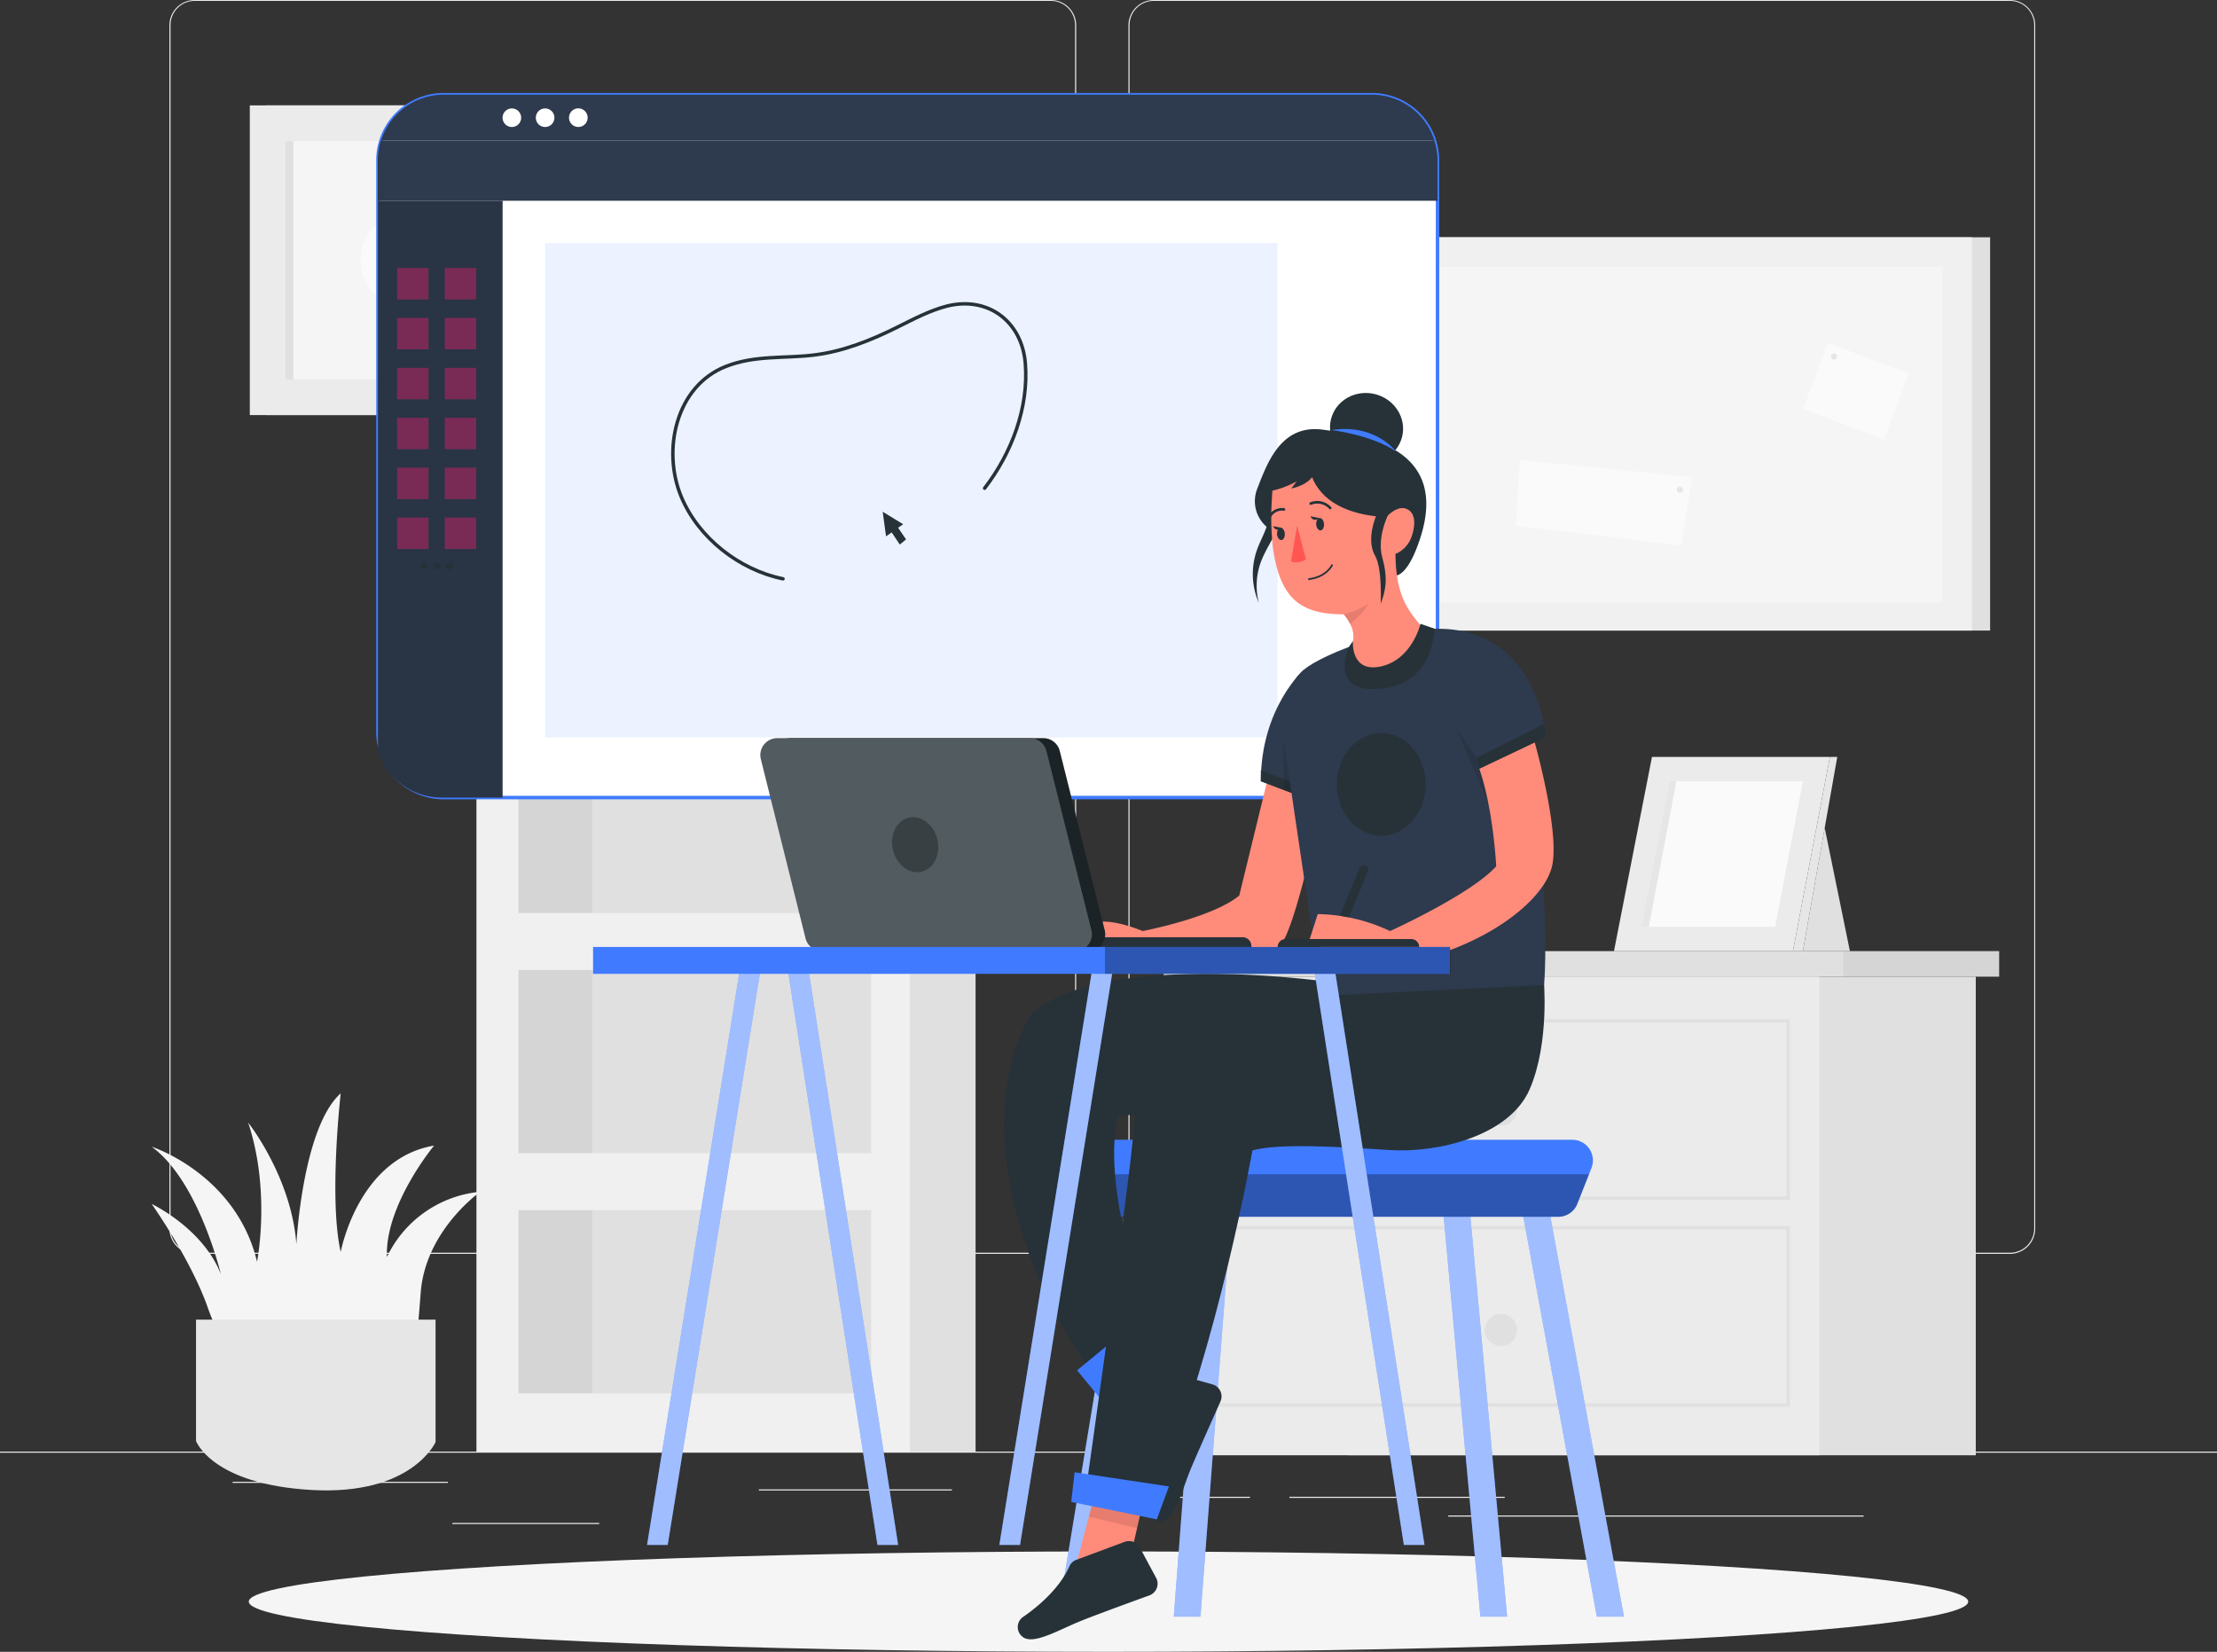 <svg xmlns="http://www.w3.org/2000/svg" width="640.272" height="477.08" viewBox="0 0 640.272 477.08"><rect x="0" y="0" width="640.272" height="477.08" fill="#333333" stroke="none"/><defs><style>.a{fill:#f5f5f5;}.b{fill:#ebebeb;}.c{fill:#e0e0e0;}.d{fill:#f0f0f0;}.e{opacity:0.05;}.f{fill:#fafafa;}.g{fill:#e6e6e6;}.h,.r,.x,.y{fill:none;}.h{stroke:#e0e0e0;}.h,.k{stroke-miterlimit:10;}.i,.p{fill:#407bff;}.j,.k,.m,.n,.u,.z{fill:#fff;}.j{opacity:0.8;}.k{stroke:#407bff;}.l{fill:#2e3a4d;}.n{opacity:0;}.o,.p{opacity:0.1;}.q{fill:#ed1e6b;opacity:0.41;}.r,.x,.y{stroke:#263238;stroke-linecap:round;stroke-linejoin:round;}.s{fill:#263238;}.t{fill:#ff8b7b;}.u{opacity:0.5;}.v{opacity:0.3;}.w{fill:#ff5652;}.x{stroke-width:0.5px;}.y{stroke-width:0.75px;}.z{opacity:0.2;}</style></defs><g transform="translate(0 -55)"><g transform="translate(71.851 503.088)"><ellipse class="a" cx="248.285" cy="14.496" rx="248.285" ry="14.496"/></g><g transform="translate(0 55)"><rect class="b" width="640.272" height="0.32" transform="translate(0 419.25)"/><rect class="b" width="42.412" height="0.32" transform="translate(130.641 439.854)"/><rect class="b" width="55.768" height="0.32" transform="translate(219.152 430.161)"/><rect class="b" width="62.183" height="0.32" transform="translate(67.177 427.971)"/><rect class="b" width="43.91" height="0.32" transform="translate(317.076 432.299)"/><rect class="b" width="62.196" height="0.32" transform="translate(372.382 432.299)"/><rect class="b" width="119.961" height="0.32" transform="translate(418.252 437.703)"/><path class="b" d="M292.77,417.138H45.509a7.312,7.312,0,0,1-7.3-7.312V62.248A7.312,7.312,0,0,1,45.509,55H292.77a7.312,7.312,0,0,1,7.312,7.312h0V409.826A7.312,7.312,0,0,1,292.77,417.138ZM45.509,55.256a6.992,6.992,0,0,0-6.979,6.992V409.826a6.992,6.992,0,0,0,6.979,6.992H292.77a7.017,7.017,0,0,0,6.992-6.992V62.248a7.017,7.017,0,0,0-6.992-6.992Z" transform="translate(10.72 -55)"/><path class="b" d="M509.085,417.138H261.812a7.337,7.337,0,0,1-7.312-7.312V62.248A7.325,7.325,0,0,1,261.812,55H509.085a7.312,7.312,0,0,1,7.286,7.248V409.826a7.3,7.3,0,0,1-7.286,7.312ZM261.812,55.256a7.017,7.017,0,0,0-6.992,6.992V409.826a7.017,7.017,0,0,0,6.992,6.992H509.085a7.017,7.017,0,0,0,6.992-6.992V62.248a7.018,7.018,0,0,0-6.992-6.992Z" transform="translate(71.399 -55)"/><rect class="c" width="125.199" height="292.169" transform="translate(156.547 127.081)"/><rect class="d" width="125.199" height="292.169" transform="translate(137.595 127.081)"/><rect class="c" width="101.867" height="52.887" transform="translate(149.734 349.525)"/><rect class="c" width="101.867" height="52.899" transform="translate(149.734 280.158)"/><rect class="c" width="101.867" height="52.899" transform="translate(149.734 210.803)"/><rect class="c" width="101.867" height="52.899" transform="translate(149.734 141.449)"/><rect class="e" width="21.283" height="52.899" transform="translate(149.734 141.449)"/><rect class="e" width="21.283" height="52.899" transform="translate(149.734 210.803)"/><rect class="e" width="21.283" height="52.899" transform="translate(149.734 280.158)"/><rect class="e" width="21.283" height="52.887" transform="translate(149.734 349.525)"/><rect class="c" width="89.446" height="89.446" transform="translate(76.833 30.439)"/><rect class="b" width="89.446" height="89.446" transform="translate(72.146 30.439)"/><rect class="a" width="68.868" height="68.868" transform="translate(82.441 40.734)"/><rect class="c" width="2.279" height="68.868" transform="translate(82.441 40.734)"/><circle class="f" cx="13.651" cy="13.651" r="13.651" transform="translate(98.451 74.895) rotate(-44.26)"/><path class="a" d="M62.321,383.414s-7.056-6.083-11.935-20S34.2,333.537,34.2,333.537s14.79,6.992,20,20.3c0,0-6.4-26.968-20-36.828,0,0,24.33,7.837,30.439,33.2,0,0,4.059-20.143-2.561-40.158,0,0,12.46,15.661,13.92,35.087,0,0,1.729-33.64,12.805-43.539,0,0-3.483,30.451,0,45.818,0,0,4.93-26.968,26.968-30.733,0,0-14.214,17.108-13.625,32.18a33.294,33.294,0,0,1,26.968-18.837s-15.776,11.051-17.2,29.03-1.46,23.485-11.025,26.1S62.321,383.414,62.321,383.414Z" transform="translate(9.595 14.182)"/><path class="g" d="M44.21,352.64v35.036s4.508,12.549,33.461,14.163S113.385,388,113.385,388V352.64Z" transform="translate(12.403 28.501)"/><rect class="c" width="181.389" height="138.235" transform="translate(389.222 282.078)"/><rect class="b" width="181.389" height="138.235" transform="translate(344.057 282.078)"/><rect class="h" width="165.882" height="51.209" transform="translate(350.536 294.871)"/><rect class="h" width="165.882" height="51.209" transform="translate(350.536 354.609)"/><circle class="c" cx="4.648" cy="4.648" r="4.648" transform="translate(428.829 315.821)"/><circle class="c" cx="4.648" cy="4.648" r="4.648" transform="translate(428.829 379.464)"/><rect class="c" width="241.293" height="7.376" transform="translate(336.066 274.702)"/><rect class="e" width="45.062" height="7.376" transform="translate(532.297 274.702)"/><rect class="c" width="200.892" height="113.584" transform="translate(373.855 68.535)"/><rect class="d" width="200.892" height="113.584" transform="translate(368.605 68.535)"/><rect class="a" width="184.603" height="96.976" transform="translate(376.442 77.114)"/><rect class="c" width="2.01" height="96.976" transform="translate(376.442 77.114)"/><rect class="f" width="24.932" height="20.373" transform="translate(527.9 99.068) rotate(20.58)"/><circle class="g" cx="0.884" cy="0.884" r="0.884" transform="translate(528.775 102.085)"/><path class="f" d="M343.061,158.73l49.66,4.994-3.035,19.746-47.816-5.724Z" transform="translate(95.91 -25.899)"/><path class="g" d="M379.937,165.654a.884.884,0,1,1-.884-.884A.884.884,0,0,1,379.937,165.654Z" transform="translate(106.094 -24.205)"/><path class="b" d="M364,281.808l10.974-56.088h51.388l-10.68,56.088Z" transform="translate(102.118 -7.105)"/><path class="f" d="M370.11,273.237l8.221-42.027h38.506l-8,42.027Z" transform="translate(103.832 -5.565)"/><path class="g" d="M380.316,231.21l-7.965,42.027H370.11l8.221-42.027Z" transform="translate(103.832 -5.565)"/><path class="g" d="M415.04,225.72h2.126l-9.937,56.088H404.36Z" transform="translate(113.441 -7.105)"/><path class="c" d="M412.9,241.7l7.286,35.625H406.6Z" transform="translate(114.07 -2.622)"/></g><g transform="translate(109.102 82.352)"><path class="i" d="M331.691,100.28v153.4a18.965,18.965,0,0,1-18.965,18.978H297.5V100.28Z" transform="translate(-25.64 -69.649)"/><path class="j" d="M331.691,100.28v153.4a18.965,18.965,0,0,1-18.965,18.978H297.5V100.28Z" transform="translate(-25.64 -69.649)"/><path class="k" d="M391.239,95.338V260.387a18.965,18.965,0,0,1-18.965,18.978H104.218A18.978,18.978,0,0,1,85.24,260.387V95.338A18.965,18.965,0,0,1,104.218,76.36H372.274a18.965,18.965,0,0,1,18.965,18.978Z" transform="translate(-85.189 -76.36)"/><path class="l" d="M390.177,89.639H85.92A18.978,18.978,0,0,1,104.027,76.36H372.083A18.978,18.978,0,0,1,390.177,89.639Z" transform="translate(-84.998 -76.36)"/><circle class="m" cx="2.689" cy="2.689" r="2.689" transform="translate(36.035 3.957)"/><circle class="m" cx="2.689" cy="2.689" r="2.689" transform="translate(45.639 3.957)"/><path class="m" d="M133.714,82.142a2.689,2.689,0,1,1-.783-1.91,2.7,2.7,0,0,1,.783,1.91Z" transform="translate(-73.106 -75.496)"/><path class="l" d="M391.25,92.429v11.653H85.2V92.429a19.071,19.071,0,0,1,.871-5.7l304.257,0a19.066,19.066,0,0,1,.922,5.7Z" transform="translate(-85.2 -73.451)"/><path class="n" d="M391.25,92.429v11.653H85.2V92.429a19.071,19.071,0,0,1,.871-5.7l304.257,0a19.066,19.066,0,0,1,.922,5.7Z" transform="translate(-85.2 -73.451)"/><path class="l" d="M121.236,100.28V272.654H103.8A19.375,19.375,0,0,1,85.24,259.362V100.28Z" transform="translate(-85.189 -69.649)"/><path class="o" d="M121.236,100.28V272.654H103.8A19.375,19.375,0,0,1,85.24,259.362V100.28Z" transform="translate(-85.189 -69.649)"/><rect class="p" width="211.533" height="142.768" transform="translate(48.328 42.847)"/><rect class="q" width="9.092" height="9.092" transform="translate(5.57 50.044)"/><rect class="q" width="9.092" height="9.092" transform="translate(19.336 50.044)"/><path class="r" d="M241.785,176.788c7.747-10.039,12.805-23.216,11.755-36.086-.986-12.076-10.731-19.439-22.563-16.545-4.994,1.281-9.566,3.714-14.176,6.006-7.683,3.842-15.776,7.12-24.33,8.157s-17.018,0-25.355,3.265c-14.509,5.66-18.542,24.2-12.946,37.648,4.969,11.935,16.8,21.155,29.388,23.716" transform="translate(-66.529 -63.127)"/><rect class="q" width="9.092" height="9.092" transform="translate(5.57 64.463)"/><rect class="q" width="9.092" height="9.092" transform="translate(19.336 64.463)"/><rect class="q" width="9.092" height="9.092" transform="translate(5.57 78.882)"/><rect class="q" width="9.092" height="9.092" transform="translate(19.336 78.882)"/><rect class="q" width="9.092" height="9.092" transform="translate(5.57 93.301)"/><rect class="q" width="9.092" height="9.092" transform="translate(19.336 93.301)"/><rect class="q" width="9.092" height="9.092" transform="translate(5.57 107.707)"/><rect class="q" width="9.092" height="9.092" transform="translate(19.336 107.707)"/><rect class="q" width="9.092" height="9.092" transform="translate(5.57 122.126)"/><rect class="q" width="9.092" height="9.092" transform="translate(19.336 122.126)"/><path class="s" d="M96.874,182.9a1.037,1.037,0,1,1-1.024-1.037,1.024,1.024,0,0,1,1.024,1.037Z" transform="translate(-82.507 -46.763)"/><path class="s" d="M99.784,182.9a1.037,1.037,0,1,1-1.037-1.037,1.024,1.024,0,0,1,1.037,1.037Z" transform="translate(-81.69 -46.763)"/><path class="s" d="M102.684,182.9a1.037,1.037,0,1,1-1.024-1.037,1.024,1.024,0,0,1,1.024,1.037Z" transform="translate(-80.877 -46.763)"/><path class="s" d="M201.67,176.387l-1.626,1.14-.973-7.107L205,174.031l-1.473,1,2.292,3.381-1.806,1.485Z" transform="translate(-53.254 -49.972)"/></g><g transform="translate(171.273 166.327)"><path class="t" d="M313.564,237.473S307.033,269,302.615,277.055s-29.747,7.683-29.747,7.683l-29.325-1.46s-5.583-18.273,18.325-8.8c0,0,20.169-3.842,27.865-10.244L297.8,231.16Z" transform="translate(-103.107 -116.907)"/><path class="i" d="M372.775,446.111h-7.824L343.72,330.618l-.73-3.983,7.555-1.4.986,5.378Z" transform="translate(-75.049 -90.513)"/><path class="u" d="M372.775,446.111h-7.824L343.72,330.618l-.73-3.983,7.555-1.4.986,5.378Z" transform="translate(-75.049 -90.513)"/><path class="i" d="M344.218,448.377H336.5l-10.6-115.492-1.127-12.293-.256-2.728,7.645-.7.32,3.432,1.127,12.293Z" transform="translate(-80.233 -92.78)"/><path class="u" d="M344.218,448.377H336.5l-10.6-115.492-1.127-12.293-.256-2.728,7.645-.7.32,3.432,1.127,12.293Z" transform="translate(-80.233 -92.78)"/><path class="i" d="M282.033,321.106l-.82,10.833-8.785,115.492H264.72l8.772-115.492.871-11.41Z" transform="translate(-97.007 -91.834)"/><path class="u" d="M282.033,321.106l-.82,10.833-8.785,115.492H264.72l8.772-115.492.871-11.41Z" transform="translate(-97.007 -91.834)"/><path class="i" d="M267.106,321.525l-1.729,10.488L246.336,447.5H238.55L257.6,332.013l1.934-11.743Z" transform="translate(-104.349 -91.907)"/><path class="u" d="M267.106,321.525l-1.729,10.488L246.336,447.5H238.55L257.6,332.013l1.934-11.743Z" transform="translate(-104.349 -91.907)"/><path class="i" d="M390.937,320.214l-.7,1.806-3.368,8.516a5.916,5.916,0,0,1-5.545,3.778H254.469a5.98,5.98,0,0,1-5.634-3.944l-2.984-8.349-.7-1.985a5.955,5.955,0,0,1,5.622-7.965H385.392a5.954,5.954,0,0,1,5.545,8.144Z" transform="translate(-102.596 -94.208)"/><path class="v" d="M390,319.84l-3.368,8.516a5.916,5.916,0,0,1-5.545,3.778H254.238a5.98,5.98,0,0,1-5.634-3.944l-2.984-8.349Z" transform="translate(-102.365 -92.028)"/><path class="s" d="M258.124,380.791l5.993-13.612a3.573,3.573,0,0,1,4.264-2l9.476,2.689a3.6,3.6,0,0,1,2.292,4.93c-2.561,5.788-7.427,16.57-8.964,20.425-2.087,5.366-3.842,11.832-6.633,13.638a3.733,3.733,0,0,1-.538.295,3.547,3.547,0,0,1-4.84-3.906c.743-4.508,1.549-12.934-1.165-19.733a3.483,3.483,0,0,1,.115-2.728Z" transform="translate(-98.953 -79.347)"/><path class="s" d="M318.65,276.765s-64.732-8.836-84.285,9.553c0,0-12.114,16.532-6.288,48.891a134.815,134.815,0,0,0,24.215,55.14L269.285,375.9s-15.123-37.251-10-60.3l23.511-1.4,33.717-23.05,3.534-9.553Z" transform="translate(-107.732 -104.708)"/><path class="i" d="M249.249,375.952l-6.339-7.7,23.229-19.106,4.392,4.572Z" transform="translate(-103.126 -83.805)"/><path class="s" d="M377.027,275.925s1.793,18.44-4.059,31.937-26.533,18.44-40.478,17.543-31.937-2.049-39.582.1c0,0-9.9,56.126-26.994,97.053l-20.694-1.793s11.243-79.215,13.049-97.616.9-21.142,12.14-30.131S339.238,271.879,377.027,275.925Z" transform="translate(-102.478 -104.573)"/><path class="t" d="M261.3,396.911l-1.959,8.567-16.429,5.75,4.776-18.248Z" transform="translate(-103.126 -71.509)"/><path class="s" d="M246.444,407.995l13.958-5.186a3.585,3.585,0,0,1,4.405,1.677l4.661,8.669a3.585,3.585,0,0,1-1.946,5.122c-5.955,2.164-17.057,6.211-20.86,7.824-5.3,2.254-11.166,5.494-14.406,4.738a4.453,4.453,0,0,1-.589-.166,3.56,3.56,0,0,1-.563-6.211c3.752-2.561,10.36-7.888,13.343-14.573a3.5,3.5,0,0,1,2-1.9Z" transform="translate(-106.878 -68.814)"/><path class="l" d="M300.495,302.838s-8.426-55.729-10.244-69.29,0-20.489,5.122-24.932,28.607-13.932,44.371-11.371,23.46,15.764,25.611,30.733l-3.662,1.831s4.687,51.939,2.984,69.9Z" transform="translate(-90.037 -126.542)"/><path class="l" d="M296.82,206s-12.46,11-12.46,32.257l19.426,7.44Z" transform="translate(-91.497 -123.965)"/><path class="t" d="M360.439,222.42s7.056,24.945,5.122,35.253-19.49,24.138-43.9,28.748c0,0-10.846,1.9-17.1-3.253l-9.489-2.715,2.715-8.413a50.761,50.761,0,0,1,20.886,4.9S342,266.368,349.324,258.237c0,0-.82-16.545-4.879-28.172Z" transform="translate(-88.49 -119.359)"/><path class="i" d="M269.813,391.158l-27.237-4.1-.986,8.567,24.715,5.045Z" transform="translate(-103.496 -73.17)"/><path class="s" d="M283.677,183.245a20.9,20.9,0,0,0,.589,15.072,20.092,20.092,0,0,1,.512-11.525c1.281-3.509,3.393-6.595,5.033-9.924s2.753-7.209,1.665-10.757c-.23-.7-.743-1.524-1.473-1.409s-.884.73-1.088,1.281a21.771,21.771,0,0,0-1.613,4.572c-.179,1.217,0,2.42-.179,3.662C286.52,177.341,284.74,180.184,283.677,183.245Z" transform="translate(-92.005 -135.554)"/><path class="s" d="M291.09,176.07a5.622,5.622,0,0,0-3.611,4.725,9.745,9.745,0,0,1-3.752-11.858c2.958-7.683,6.966-18.581,18.9-16.993s36.956,5.122,27.993,31.783-17.851-5.9-17.851-5.9Z" transform="translate(-91.876 -139.174)"/><path class="t" d="M316.164,224.064c-10.872-.679-6.262-10.052-5.762-13.523a7.5,7.5,0,0,0-.948-4.354,14.278,14.278,0,0,0-1.844-2.74c-4.764,0-10.039-.64-13.817-3.842-4.226-3.521-5.9-10.091-6.595-15.3a78.494,78.494,0,0,1-.282-14.521c0-.717.1-1.421.128-2.126.166-2.779.346-5.545.448-8.26,0,0,10.539-2.318,19.951-.166,6.966,1.588,11.858,7.376,13.971,16.481a48.045,48.045,0,0,1,1.165,10.564c.192,15.136,6.121,17.787,8.439,22.23S327.061,224.7,316.164,224.064Z" transform="translate(-90.839 -137.343)"/><path class="w" d="M295.485,183.3l-2.561-9.745L291.17,183.8S292.591,184.97,295.485,183.3Z" transform="translate(-89.587 -133.066)"/><path class="x" d="M301.887,182.47s-1.6,3.432-6.7,4.034" transform="translate(-88.459 -130.566)"/><path class="y" d="M301.234,169.942a5.045,5.045,0,0,0-5.634-1.281" transform="translate(-88.344 -134.545)"/><path class="s" d="M296.842,173.723c.09.986.666,1.742,1.281,1.69s1.05-.9.973-1.882-.666-1.742-1.281-1.69S296.765,172.737,296.842,173.723Z" transform="translate(-87.998 -133.549)"/><path class="s" d="M288,175.9c.09.986.666,1.742,1.281,1.69s1.05-.9.973-1.882-.666-1.754-1.281-1.69S288,174.917,288,175.9Z" transform="translate(-90.476 -132.938)"/><path class="s" d="M286.72,167.99a29.324,29.324,0,0,0,11.307-5.314c3.765,12.447,19.8,12.9,23.805,12.9-2.1-9.1-7.145-15.431-14.086-17.018-9.4-2.151-20.489.333-20.489.333C287.155,161.613,286.874,165.224,286.72,167.99Z" transform="translate(-90.835 -137.522)"/><path class="s" d="M298.175,171.949l-2.625-.5S296.229,173.358,298.175,171.949Z" transform="translate(-88.358 -133.658)"/><path class="s" d="M289.745,174.167l-2.625-.487S287.8,175.575,289.745,174.167Z" transform="translate(-90.723 -133.032)"/><ellipse class="s" cx="10.078" cy="10.577" rx="10.078" ry="10.577" transform="translate(210.745 19.593) rotate(-76.43)"/><path class="s" d="M293.336,163.871l-2.126,2.792s5.622-.973,6.864-4.815-3.445-.832-3.445-.832Z" transform="translate(-89.575 -136.9)"/><path class="o" d="M310.214,191.18a19.9,19.9,0,0,1-5.34,5.788,14.278,14.278,0,0,0-1.844-2.74A26.175,26.175,0,0,0,310.214,191.18Z" transform="translate(-86.259 -128.123)"/><path class="y" d="M286.12,172.688a4.059,4.059,0,0,1,4.431-2.779" transform="translate(-91.003 -134.101)"/><path class="t" d="M311.984,173.788a10.048,10.048,0,0,1,1.191-1.46c1.5-1.524,3.944-3.521,6.211-2.407,2.74,1.281,2.164,5.186,1.4,7.542a8.477,8.477,0,0,1-3.944,4.981c-2.7,1.4-6.723.653-6.7-2.984a10.322,10.322,0,0,1,1.844-5.673Z" transform="translate(-84.265 -134.178)"/><path class="s" d="M315.092,169.606s-4.482,7.555-2.651,14.24.82,9.835-.448,13.382c0,0,.5-10.155-1.6-13.817-3.2-5.6,1.281-13.83,1.281-13.83Z" transform="translate(-84.517 -134.183)"/><path class="i" d="M300.29,152.068s11.6,1.383,18.581,6.147C318.871,158.151,312.814,150.1,300.29,152.068Z" transform="translate(-87.028 -139.183)"/><path class="s" d="M192.354,282.995h72.991a4.879,4.879,0,0,0,4.738-6.057L257.1,225.191a4.879,4.879,0,0,0-4.738-3.7H179.37a4.879,4.879,0,0,0-4.738,6.057l12.908,51.747A4.879,4.879,0,0,0,192.354,282.995Z" transform="translate(-122.321 -119.619)"/><path class="s" d="M.026.077H49.634V3.918H2.561A2.561,2.561,0,0,1,0,1.357V0Z" transform="translate(190.135 163.273) rotate(180)"/><path class="v" d="M192.354,282.995h72.991a4.879,4.879,0,0,0,4.738-6.057L257.1,225.191a4.879,4.879,0,0,0-4.738-3.7H179.37a4.879,4.879,0,0,0-4.738,6.057l12.908,51.747A4.879,4.879,0,0,0,192.354,282.995Z" transform="translate(-122.321 -119.619)"/><path class="s" d="M189.367,282.995h72.991a4.879,4.879,0,0,0,4.738-6.057l-13-51.747a4.879,4.879,0,0,0-4.738-3.7H176.37a4.879,4.879,0,0,0-4.738,6.057l12.908,51.747a4.892,4.892,0,0,0,4.828,3.7Z" transform="translate(-123.163 -119.619)"/><path class="z" d="M189.367,282.995h72.991a4.879,4.879,0,0,0,4.738-6.057l-13-51.747a4.879,4.879,0,0,0-4.738-3.7H176.37a4.879,4.879,0,0,0-4.738,6.057l12.908,51.747a4.892,4.892,0,0,0,4.828,3.7Z" transform="translate(-123.163 -119.619)"/><path class="v" d="M214.279,245.732c1.012,4.315-1.024,8.5-4.559,9.335s-7.248-1.985-8.272-6.3,1.024-8.5,4.559-9.335S213.254,241.48,214.279,245.732Z" transform="translate(-114.832 -114.626)"/><path class="i" d="M178.827,273.238,151.9,440.246H145.93L173.014,272.29Z" transform="translate(-130.333 -105.368)"/><path class="u" d="M178.827,273.238,151.9,440.246H145.93L173.014,272.29Z" transform="translate(-130.333 -105.368)"/><path class="i" d="M209.571,440.241h-5.98L177.57,273.219l5.826-.909Z" transform="translate(-121.457 -105.362)"/><path class="u" d="M209.571,440.241h-5.98L177.57,273.219l5.826-.909Z" transform="translate(-121.457 -105.362)"/><path class="i" d="M258.29,273.238,231.36,440.246h-5.98L252.464,272.29Z" transform="translate(-108.044 -105.368)"/><path class="u" d="M258.29,273.238,231.36,440.246h-5.98L252.464,272.29Z" transform="translate(-108.044 -105.368)"/><path class="i" d="M328.281,440.241h-5.967L296.28,273.219l5.827-.909Z" transform="translate(-88.153 -105.362)"/><path class="u" d="M328.281,440.241h-5.967L296.28,273.219l5.827-.909Z" transform="translate(-88.153 -105.362)"/><rect class="i" width="247.465" height="7.773" transform="translate(0 162.171)"/><rect class="v" width="99.742" height="7.773" transform="translate(147.839 162.171)"/><path class="s" d="M329.025,269.079H288.15a2.279,2.279,0,0,1,2.279-2.279h36.3a2.292,2.292,0,0,1,2.292,2.279Z" transform="translate(-90.434 -106.908)"/><path class="s" d="M310.247,251.959l-5.506,13.215c-1.012-.2-1.921-.346-2.561-.435l5.737-13.766a1.283,1.283,0,1,1,2.369.986Z" transform="translate(-86.498 -111.57)"/><ellipse class="s" cx="12.805" cy="14.829" rx="12.805" ry="14.829" transform="translate(214.837 100.385)"/><path class="s" d="M333.821,231.167l-.871-3.086,19.605-9.771.666,3.7Z" transform="translate(-77.865 -120.512)"/><path class="o" d="M334.252,227.89l-5.942-8.9,9.438,22.051Z" transform="translate(-79.167 -120.321)"/><path class="s" d="M293.209,235.255l-.538-3.342-8.311-3.163v3.163Z" transform="translate(-91.497 -117.583)"/><path class="o" d="M291.753,237.031c-.166-.64-2.2-14.611-2.2-14.611V236.2Z" transform="translate(-90.041 -119.359)"/><path class="s" d="M304.459,202.41s-5.609,12.524,7.606,12.127,16.545-10.155,17.211-17.415l-4.123-1.421s-2.382,10.244-11.32,12.28-8.2-7.286-8.2-7.286Z" transform="translate(-86.19 -126.855)"/><path class="o" d="M245.56,397.763l13.945,3.278.794-3.5-13.932-2.856Z" transform="translate(-102.382 -71.029)"/></g></g></svg>